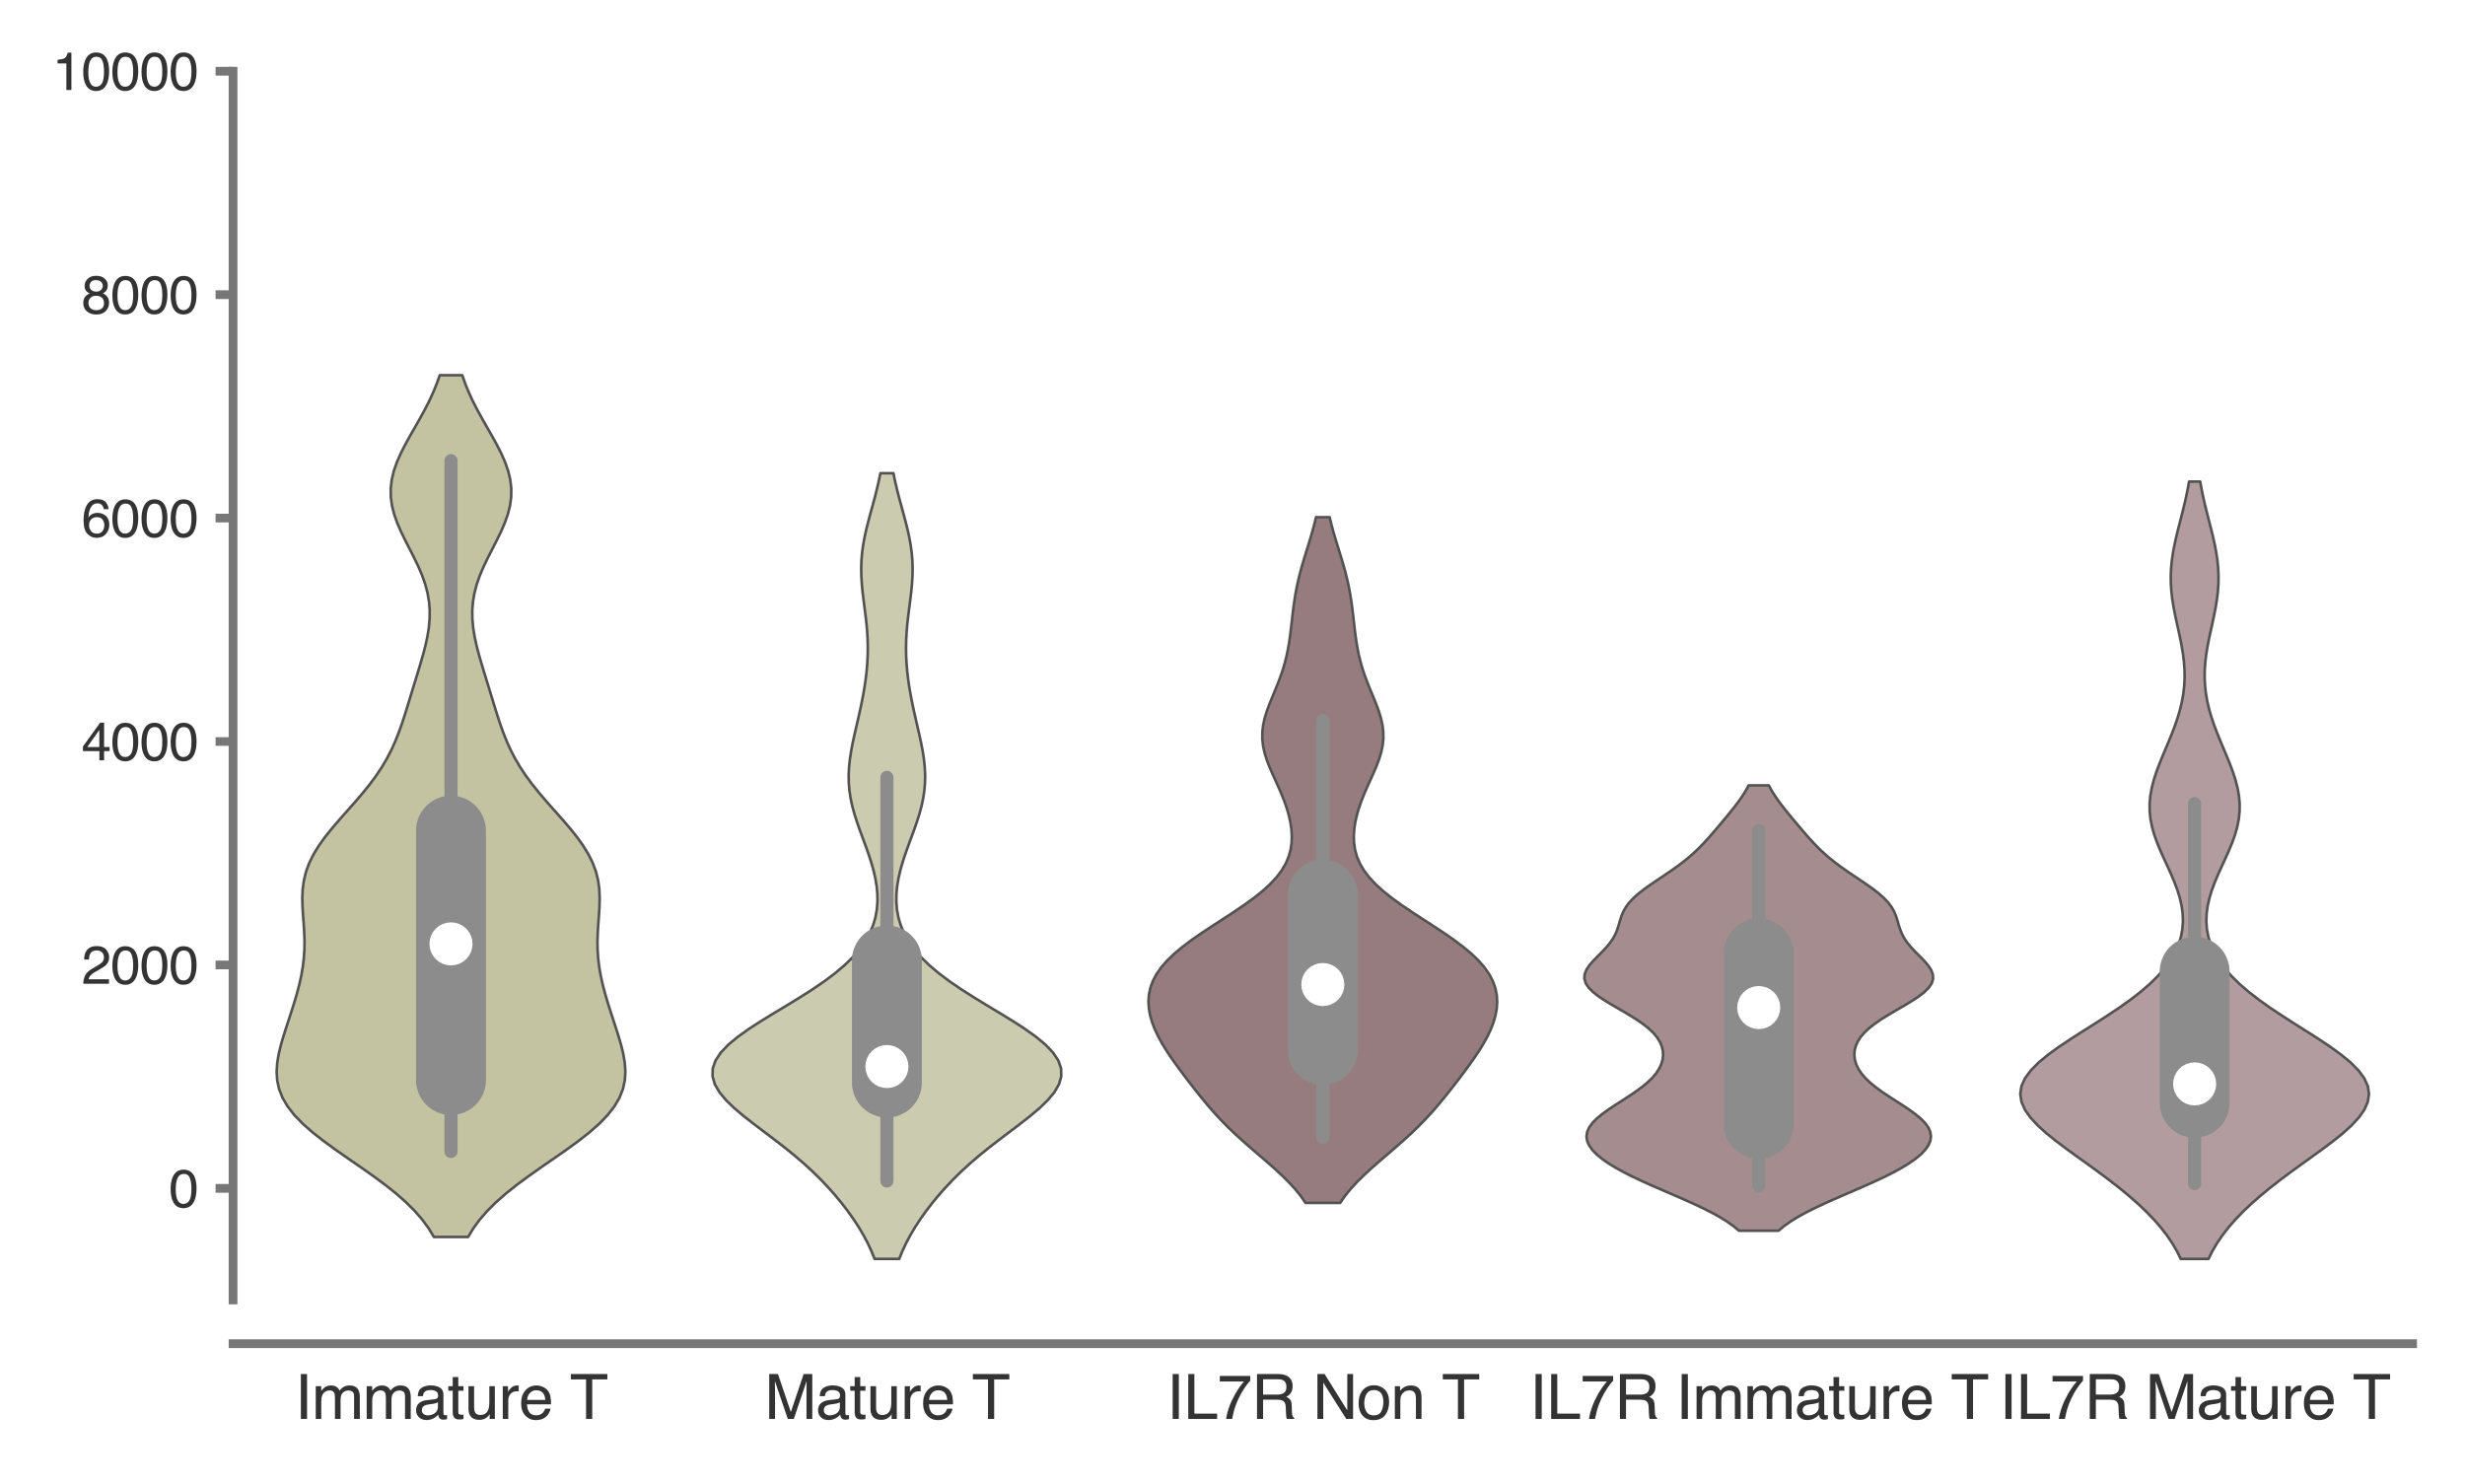 <?xml version="1.0" encoding="utf-8" standalone="no"?>
<!DOCTYPE svg PUBLIC "-//W3C//DTD SVG 1.1//EN"
  "http://www.w3.org/Graphics/SVG/1.1/DTD/svg11.dtd">
<svg xmlns:xlink="http://www.w3.org/1999/xlink" width="141.12pt" height="84.96pt" viewBox="0 0 141.12 84.96" xmlns="http://www.w3.org/2000/svg" version="1.1">
 <defs>
  <style type="text/css">*{stroke-linejoin: round; stroke-linecap: butt}</style>
 </defs>
 <g id="figure_1">
  <g id="patch_1">
   <path d="M 0 84.96 
L 141.12 84.96 
L 141.12 0 
L 0 0 
z
" style="fill: #ffffff"/>
  </g>
  <g id="axes_1">
   <g id="patch_2">
    <path d="M 13.342 74.42 
L 138.12 74.42 
L 138.12 4.076 
L 13.342 4.076 
z
" style="fill: #ffffff"/>
   </g>
   <g id="matplotlib.axis_1">
    <g id="xtick_1">
     <g id="text_1">
      <!-- Immature T -->
      <g style="fill: #333333" transform="translate(16.874 81.23) scale(0.035 -0.035)">
       <defs>
        <path id="Helvetica-49" d="M 628 4591 
L 1256 4591 
L 1256 0 
L 628 0 
L 628 4591 
z
" transform="scale(0.016)"/>
        <path id="Helvetica-6d" d="M 413 3347 
L 969 3347 
L 969 2872 
Q 1169 3119 1331 3231 
Q 1609 3422 1963 3422 
Q 2363 3422 2606 3225 
Q 2744 3113 2856 2894 
Q 3044 3163 3297 3292 
Q 3550 3422 3866 3422 
Q 4541 3422 4784 2934 
Q 4916 2672 4916 2228 
L 4916 0 
L 4331 0 
L 4331 2325 
Q 4331 2659 4164 2784 
Q 3997 2909 3756 2909 
Q 3425 2909 3186 2687 
Q 2947 2466 2947 1947 
L 2947 0 
L 2375 0 
L 2375 2184 
Q 2375 2525 2294 2681 
Q 2166 2916 1816 2916 
Q 1497 2916 1236 2669 
Q 975 2422 975 1775 
L 975 0 
L 413 0 
L 413 3347 
z
" transform="scale(0.016)"/>
        <path id="Helvetica-61" d="M 844 891 
Q 844 647 1022 506 
Q 1200 366 1444 366 
Q 1741 366 2019 503 
Q 2488 731 2488 1250 
L 2488 1703 
Q 2384 1638 2221 1594 
Q 2059 1550 1903 1531 
L 1563 1488 
Q 1256 1447 1103 1359 
Q 844 1213 844 891 
z
M 2206 2028 
Q 2400 2053 2466 2191 
Q 2503 2266 2503 2406 
Q 2503 2694 2298 2823 
Q 2094 2953 1713 2953 
Q 1272 2953 1088 2716 
Q 984 2584 953 2325 
L 428 2325 
Q 444 2944 830 3186 
Q 1216 3428 1725 3428 
Q 2316 3428 2684 3203 
Q 3050 2978 3050 2503 
L 3050 575 
Q 3050 488 3086 434 
Q 3122 381 3238 381 
Q 3275 381 3322 386 
Q 3369 391 3422 400 
L 3422 -16 
Q 3291 -53 3222 -62 
Q 3153 -72 3034 -72 
Q 2744 -72 2613 134 
Q 2544 244 2516 444 
Q 2344 219 2022 53 
Q 1700 -113 1313 -113 
Q 847 -113 551 170 
Q 256 453 256 878 
Q 256 1344 547 1600 
Q 838 1856 1309 1916 
L 2206 2028 
z
M 1741 3428 
L 1741 3428 
z
" transform="scale(0.016)"/>
        <path id="Helvetica-74" d="M 525 4281 
L 1094 4281 
L 1094 3347 
L 1628 3347 
L 1628 2888 
L 1094 2888 
L 1094 703 
Q 1094 528 1213 469 
Q 1278 434 1431 434 
Q 1472 434 1519 436 
Q 1566 438 1628 444 
L 1628 0 
Q 1531 -28 1426 -40 
Q 1322 -53 1200 -53 
Q 806 -53 665 148 
Q 525 350 525 672 
L 525 2888 
L 72 2888 
L 72 3347 
L 525 3347 
L 525 4281 
z
" transform="scale(0.016)"/>
        <path id="Helvetica-75" d="M 975 3347 
L 975 1125 
Q 975 869 1056 706 
Q 1206 406 1616 406 
Q 2203 406 2416 931 
Q 2531 1213 2531 1703 
L 2531 3347 
L 3094 3347 
L 3094 0 
L 2563 0 
L 2569 494 
Q 2459 303 2297 172 
Q 1975 -91 1516 -91 
Q 800 -91 541 388 
Q 400 644 400 1072 
L 400 3347 
L 975 3347 
z
M 1747 3428 
L 1747 3428 
z
" transform="scale(0.016)"/>
        <path id="Helvetica-72" d="M 428 3347 
L 963 3347 
L 963 2769 
Q 1028 2938 1284 3180 
Q 1541 3422 1875 3422 
Q 1891 3422 1928 3419 
Q 1966 3416 2056 3406 
L 2056 2813 
Q 2006 2822 1964 2825 
Q 1922 2828 1872 2828 
Q 1447 2828 1219 2554 
Q 991 2281 991 1925 
L 991 0 
L 428 0 
L 428 3347 
z
" transform="scale(0.016)"/>
        <path id="Helvetica-65" d="M 1806 3422 
Q 2163 3422 2497 3255 
Q 2831 3088 3006 2822 
Q 3175 2569 3231 2231 
Q 3281 2000 3281 1494 
L 828 1494 
Q 844 984 1069 676 
Q 1294 369 1766 369 
Q 2206 369 2469 659 
Q 2619 828 2681 1050 
L 3234 1050 
Q 3213 866 3089 639 
Q 2966 413 2813 269 
Q 2556 19 2178 -69 
Q 1975 -119 1719 -119 
Q 1094 -119 659 336 
Q 225 791 225 1609 
Q 225 2416 662 2919 
Q 1100 3422 1806 3422 
z
M 2703 1941 
Q 2669 2306 2544 2525 
Q 2313 2931 1772 2931 
Q 1384 2931 1121 2651 
Q 859 2372 844 1941 
L 2703 1941 
z
M 1753 3428 
L 1753 3428 
z
" transform="scale(0.016)"/>
        <path id="Helvetica-20" transform="scale(0.016)"/>
        <path id="Helvetica-54" d="M 3828 4591 
L 3828 4044 
L 2281 4044 
L 2281 0 
L 1650 0 
L 1650 4044 
L 103 4044 
L 103 4591 
L 3828 4591 
z
" transform="scale(0.016)"/>
       </defs>
       <use xlink:href="#Helvetica-49"/>
       <use xlink:href="#Helvetica-6d" x="27.783"/>
       <use xlink:href="#Helvetica-6d" x="111.084"/>
       <use xlink:href="#Helvetica-61" x="194.385"/>
       <use xlink:href="#Helvetica-74" x="250"/>
       <use xlink:href="#Helvetica-75" x="277.783"/>
       <use xlink:href="#Helvetica-72" x="333.398"/>
       <use xlink:href="#Helvetica-65" x="366.699"/>
       <use xlink:href="#Helvetica-20" x="422.314"/>
       <use xlink:href="#Helvetica-54" x="450.098"/>
      </g>
     </g>
    </g>
    <g id="xtick_2">
     <g id="text_2">
      <!-- Mature T -->
      <g style="fill: #333333" transform="translate(43.774 81.23) scale(0.035 -0.035)">
       <defs>
        <path id="Helvetica-4d" d="M 472 4591 
L 1363 4591 
L 2681 709 
L 3991 4591 
L 4872 4591 
L 4872 0 
L 4281 0 
L 4281 2709 
Q 4281 2850 4287 3175 
Q 4294 3500 4294 3872 
L 2984 0 
L 2369 0 
L 1050 3872 
L 1050 3731 
Q 1050 3563 1058 3217 
Q 1066 2872 1066 2709 
L 1066 0 
L 472 0 
L 472 4591 
z
" transform="scale(0.016)"/>
       </defs>
       <use xlink:href="#Helvetica-4d"/>
       <use xlink:href="#Helvetica-61" x="83.301"/>
       <use xlink:href="#Helvetica-74" x="138.916"/>
       <use xlink:href="#Helvetica-75" x="166.699"/>
       <use xlink:href="#Helvetica-72" x="222.314"/>
       <use xlink:href="#Helvetica-65" x="255.615"/>
       <use xlink:href="#Helvetica-20" x="311.23"/>
       <use xlink:href="#Helvetica-54" x="339.014"/>
      </g>
     </g>
    </g>
    <g id="xtick_3">
     <g id="text_3">
      <!-- IL7R Non T -->
      <g style="fill: #333333" transform="translate(66.783 81.23) scale(0.035 -0.035)">
       <defs>
        <path id="Helvetica-4c" d="M 488 4591 
L 1109 4591 
L 1109 547 
L 3434 547 
L 3434 0 
L 488 0 
L 488 4591 
z
" transform="scale(0.016)"/>
        <path id="Helvetica-37" d="M 3347 4400 
L 3347 3909 
Q 3131 3700 2773 3181 
Q 2416 2663 2141 2063 
Q 1869 1478 1728 997 
Q 1638 688 1494 0 
L 872 0 
Q 1084 1281 1809 2550 
Q 2238 3294 2709 3834 
L 234 3834 
L 234 4400 
L 3347 4400 
z
" transform="scale(0.016)"/>
        <path id="Helvetica-52" d="M 2622 2488 
Q 3059 2488 3314 2663 
Q 3569 2838 3569 3294 
Q 3569 3784 3213 3963 
Q 3022 4056 2703 4056 
L 1184 4056 
L 1184 2488 
L 2622 2488 
z
M 563 4591 
L 2688 4591 
Q 3213 4591 3553 4438 
Q 4200 4144 4200 3353 
Q 4200 2941 4029 2678 
Q 3859 2416 3553 2256 
Q 3822 2147 3958 1969 
Q 4094 1791 4109 1391 
L 4131 775 
Q 4141 513 4175 384 
Q 4231 166 4375 103 
L 4375 0 
L 3613 0 
Q 3581 59 3562 153 
Q 3544 247 3531 516 
L 3494 1281 
Q 3472 1731 3159 1884 
Q 2981 1969 2600 1969 
L 1184 1969 
L 1184 0 
L 563 0 
L 563 4591 
z
" transform="scale(0.016)"/>
        <path id="Helvetica-4e" d="M 488 4591 
L 1222 4591 
L 3541 872 
L 3541 4591 
L 4131 4591 
L 4131 0 
L 3434 0 
L 1081 3716 
L 1081 0 
L 488 0 
L 488 4591 
z
M 2269 4591 
L 2269 4591 
z
" transform="scale(0.016)"/>
        <path id="Helvetica-6f" d="M 1741 363 
Q 2300 363 2508 786 
Q 2716 1209 2716 1728 
Q 2716 2197 2566 2491 
Q 2328 2953 1747 2953 
Q 1231 2953 997 2559 
Q 763 2166 763 1609 
Q 763 1075 997 719 
Q 1231 363 1741 363 
z
M 1763 3444 
Q 2409 3444 2856 3012 
Q 3303 2581 3303 1744 
Q 3303 934 2909 406 
Q 2516 -122 1688 -122 
Q 997 -122 590 345 
Q 184 813 184 1600 
Q 184 2444 612 2944 
Q 1041 3444 1763 3444 
z
M 1744 3428 
L 1744 3428 
z
" transform="scale(0.016)"/>
        <path id="Helvetica-6e" d="M 413 3347 
L 947 3347 
L 947 2872 
Q 1184 3166 1450 3294 
Q 1716 3422 2041 3422 
Q 2753 3422 3003 2925 
Q 3141 2653 3141 2147 
L 3141 0 
L 2569 0 
L 2569 2109 
Q 2569 2416 2478 2603 
Q 2328 2916 1934 2916 
Q 1734 2916 1606 2875 
Q 1375 2806 1200 2600 
Q 1059 2434 1017 2257 
Q 975 2081 975 1753 
L 975 0 
L 413 0 
L 413 3347 
z
M 1734 3428 
L 1734 3428 
z
" transform="scale(0.016)"/>
       </defs>
       <use xlink:href="#Helvetica-49"/>
       <use xlink:href="#Helvetica-4c" x="27.783"/>
       <use xlink:href="#Helvetica-37" x="83.398"/>
       <use xlink:href="#Helvetica-52" x="139.014"/>
       <use xlink:href="#Helvetica-20" x="211.23"/>
       <use xlink:href="#Helvetica-4e" x="239.014"/>
       <use xlink:href="#Helvetica-6f" x="311.23"/>
       <use xlink:href="#Helvetica-6e" x="366.846"/>
       <use xlink:href="#Helvetica-20" x="422.461"/>
       <use xlink:href="#Helvetica-54" x="450.244"/>
      </g>
     </g>
    </g>
    <g id="xtick_4">
     <g id="text_4">
      <!-- IL7R Immature T -->
      <g style="fill: #333333" transform="translate(87.559 81.23) scale(0.035 -0.035)">
       <use xlink:href="#Helvetica-49"/>
       <use xlink:href="#Helvetica-4c" x="27.783"/>
       <use xlink:href="#Helvetica-37" x="83.398"/>
       <use xlink:href="#Helvetica-52" x="139.014"/>
       <use xlink:href="#Helvetica-20" x="211.23"/>
       <use xlink:href="#Helvetica-49" x="239.014"/>
       <use xlink:href="#Helvetica-6d" x="266.797"/>
       <use xlink:href="#Helvetica-6d" x="350.098"/>
       <use xlink:href="#Helvetica-61" x="433.398"/>
       <use xlink:href="#Helvetica-74" x="489.014"/>
       <use xlink:href="#Helvetica-75" x="516.797"/>
       <use xlink:href="#Helvetica-72" x="572.412"/>
       <use xlink:href="#Helvetica-65" x="605.713"/>
       <use xlink:href="#Helvetica-20" x="661.328"/>
       <use xlink:href="#Helvetica-54" x="689.111"/>
      </g>
     </g>
    </g>
    <g id="xtick_5">
     <g id="text_5">
      <!-- IL7R Mature T -->
      <g style="fill: #333333" transform="translate(114.458 81.23) scale(0.035 -0.035)">
       <use xlink:href="#Helvetica-49"/>
       <use xlink:href="#Helvetica-4c" x="27.783"/>
       <use xlink:href="#Helvetica-37" x="83.398"/>
       <use xlink:href="#Helvetica-52" x="139.014"/>
       <use xlink:href="#Helvetica-20" x="211.23"/>
       <use xlink:href="#Helvetica-4d" x="239.014"/>
       <use xlink:href="#Helvetica-61" x="322.314"/>
       <use xlink:href="#Helvetica-74" x="377.93"/>
       <use xlink:href="#Helvetica-75" x="405.713"/>
       <use xlink:href="#Helvetica-72" x="461.328"/>
       <use xlink:href="#Helvetica-65" x="494.629"/>
       <use xlink:href="#Helvetica-20" x="550.244"/>
       <use xlink:href="#Helvetica-54" x="578.027"/>
      </g>
     </g>
    </g>
   </g>
   <g id="matplotlib.axis_2">
    <g id="ytick_1">
     <g id="line2d_1">
      <defs>
       <path id="md034bbeabd" d="M 0 0 
L -1 0 
" style="stroke: #777777; stroke-width: 0.5"/>
      </defs>
      <g>
       <use xlink:href="#md034bbeabd" x="13.342" y="68.03" style="fill: #777777; stroke: #777777; stroke-width: 0.5"/>
      </g>
     </g>
     <g id="text_6">
      <!-- 0 -->
      <g style="fill: #333333" transform="translate(9.673 69.107) scale(0.03 -0.03)">
       <defs>
        <path id="Helvetica-30" d="M 1731 4475 
Q 2600 4475 2988 3759 
Q 3288 3206 3288 2244 
Q 3288 1331 3016 734 
Q 2622 -122 1728 -122 
Q 922 -122 528 578 
Q 200 1163 200 2147 
Q 200 2909 397 3456 
Q 766 4475 1731 4475 
z
M 1725 391 
Q 2163 391 2422 778 
Q 2681 1166 2681 2222 
Q 2681 2984 2493 3476 
Q 2306 3969 1766 3969 
Q 1269 3969 1039 3501 
Q 809 3034 809 2125 
Q 809 1441 956 1025 
Q 1181 391 1725 391 
z
" transform="scale(0.016)"/>
       </defs>
       <use xlink:href="#Helvetica-30"/>
      </g>
     </g>
    </g>
    <g id="ytick_2">
     <g id="line2d_2">
      <g>
       <use xlink:href="#md034bbeabd" x="13.342" y="55.24" style="fill: #777777; stroke: #777777; stroke-width: 0.5"/>
      </g>
     </g>
     <g id="text_7">
      <!-- 2000 -->
      <g style="fill: #333333" transform="translate(4.669 56.316) scale(0.03 -0.03)">
       <defs>
        <path id="Helvetica-32" d="M 200 0 
Q 231 578 439 1006 
Q 647 1434 1250 1784 
L 1850 2131 
Q 2253 2366 2416 2531 
Q 2672 2791 2672 3125 
Q 2672 3516 2437 3745 
Q 2203 3975 1813 3975 
Q 1234 3975 1013 3538 
Q 894 3303 881 2888 
L 309 2888 
Q 319 3472 525 3841 
Q 891 4491 1816 4491 
Q 2584 4491 2939 4075 
Q 3294 3659 3294 3150 
Q 3294 2613 2916 2231 
Q 2697 2009 2131 1694 
L 1703 1456 
Q 1397 1288 1222 1134 
Q 909 863 828 531 
L 3272 531 
L 3272 0 
L 200 0 
z
" transform="scale(0.016)"/>
       </defs>
       <use xlink:href="#Helvetica-32"/>
       <use xlink:href="#Helvetica-30" x="55.615"/>
       <use xlink:href="#Helvetica-30" x="111.23"/>
       <use xlink:href="#Helvetica-30" x="166.846"/>
      </g>
     </g>
    </g>
    <g id="ytick_3">
     <g id="line2d_3">
      <g>
       <use xlink:href="#md034bbeabd" x="13.342" y="42.449" style="fill: #777777; stroke: #777777; stroke-width: 0.5"/>
      </g>
     </g>
     <g id="text_8">
      <!-- 4000 -->
      <g style="fill: #333333" transform="translate(4.669 43.525) scale(0.03 -0.03)">
       <defs>
        <path id="Helvetica-34" d="M 2116 1584 
L 2116 3613 
L 681 1584 
L 2116 1584 
z
M 2125 0 
L 2125 1094 
L 163 1094 
L 163 1644 
L 2213 4488 
L 2688 4488 
L 2688 1584 
L 3347 1584 
L 3347 1094 
L 2688 1094 
L 2688 0 
L 2125 0 
z
" transform="scale(0.016)"/>
       </defs>
       <use xlink:href="#Helvetica-34"/>
       <use xlink:href="#Helvetica-30" x="55.615"/>
       <use xlink:href="#Helvetica-30" x="111.23"/>
       <use xlink:href="#Helvetica-30" x="166.846"/>
      </g>
     </g>
    </g>
    <g id="ytick_4">
     <g id="line2d_4">
      <g>
       <use xlink:href="#md034bbeabd" x="13.342" y="29.658" style="fill: #777777; stroke: #777777; stroke-width: 0.5"/>
      </g>
     </g>
     <g id="text_9">
      <!-- 6000 -->
      <g style="fill: #333333" transform="translate(4.669 30.734) scale(0.03 -0.03)">
       <defs>
        <path id="Helvetica-36" d="M 1872 4494 
Q 2622 4494 2917 4105 
Q 3213 3716 3213 3303 
L 2656 3303 
Q 2606 3569 2497 3719 
Q 2294 4000 1881 4000 
Q 1409 4000 1131 3564 
Q 853 3128 822 2316 
Q 1016 2600 1309 2741 
Q 1578 2866 1909 2866 
Q 2472 2866 2890 2506 
Q 3309 2147 3309 1434 
Q 3309 825 2912 354 
Q 2516 -116 1781 -116 
Q 1153 -116 697 361 
Q 241 838 241 1966 
Q 241 2800 444 3381 
Q 834 4494 1872 4494 
z
M 1831 384 
Q 2275 384 2495 682 
Q 2716 981 2716 1388 
Q 2716 1731 2519 2042 
Q 2322 2353 1803 2353 
Q 1441 2353 1167 2112 
Q 894 1872 894 1388 
Q 894 963 1142 673 
Q 1391 384 1831 384 
z
" transform="scale(0.016)"/>
       </defs>
       <use xlink:href="#Helvetica-36"/>
       <use xlink:href="#Helvetica-30" x="55.615"/>
       <use xlink:href="#Helvetica-30" x="111.23"/>
       <use xlink:href="#Helvetica-30" x="166.846"/>
      </g>
     </g>
    </g>
    <g id="ytick_5">
     <g id="line2d_5">
      <g>
       <use xlink:href="#md034bbeabd" x="13.342" y="16.867" style="fill: #777777; stroke: #777777; stroke-width: 0.5"/>
      </g>
     </g>
     <g id="text_10">
      <!-- 8000 -->
      <g style="fill: #333333" transform="translate(4.669 17.943) scale(0.03 -0.03)">
       <defs>
        <path id="Helvetica-38" d="M 1741 2600 
Q 2113 2600 2322 2808 
Q 2531 3016 2531 3303 
Q 2531 3553 2331 3762 
Q 2131 3972 1722 3972 
Q 1316 3972 1134 3762 
Q 953 3553 953 3272 
Q 953 2956 1187 2778 
Q 1422 2600 1741 2600 
z
M 1775 384 
Q 2166 384 2423 595 
Q 2681 806 2681 1225 
Q 2681 1659 2415 1884 
Q 2150 2109 1734 2109 
Q 1331 2109 1076 1879 
Q 822 1650 822 1244 
Q 822 894 1055 639 
Q 1288 384 1775 384 
z
M 975 2384 
Q 741 2484 609 2619 
Q 363 2869 363 3269 
Q 363 3769 725 4128 
Q 1088 4488 1753 4488 
Q 2397 4488 2762 4148 
Q 3128 3809 3128 3356 
Q 3128 2938 2916 2678 
Q 2797 2531 2547 2391 
Q 2825 2263 2984 2097 
Q 3281 1784 3281 1284 
Q 3281 694 2884 283 
Q 2488 -128 1763 -128 
Q 1109 -128 657 226 
Q 206 581 206 1256 
Q 206 1653 400 1942 
Q 594 2231 975 2384 
z
" transform="scale(0.016)"/>
       </defs>
       <use xlink:href="#Helvetica-38"/>
       <use xlink:href="#Helvetica-30" x="55.615"/>
       <use xlink:href="#Helvetica-30" x="111.23"/>
       <use xlink:href="#Helvetica-30" x="166.846"/>
      </g>
     </g>
    </g>
    <g id="ytick_6">
     <g id="line2d_6">
      <g>
       <use xlink:href="#md034bbeabd" x="13.342" y="4.076" style="fill: #777777; stroke: #777777; stroke-width: 0.5"/>
      </g>
     </g>
     <g id="text_11">
      <!-- 10000 -->
      <g style="fill: #333333" transform="translate(3 5.152) scale(0.03 -0.03)">
       <defs>
        <path id="Helvetica-31" d="M 613 3169 
L 613 3600 
Q 1222 3659 1462 3798 
Q 1703 3938 1822 4456 
L 2266 4456 
L 2266 0 
L 1666 0 
L 1666 3169 
L 613 3169 
z
" transform="scale(0.016)"/>
       </defs>
       <use xlink:href="#Helvetica-31"/>
       <use xlink:href="#Helvetica-30" x="55.615"/>
       <use xlink:href="#Helvetica-30" x="111.23"/>
       <use xlink:href="#Helvetica-30" x="166.846"/>
       <use xlink:href="#Helvetica-30" x="222.461"/>
      </g>
     </g>
    </g>
   </g>
   <g id="PolyCollection_1">
    <defs>
     <path id="mb957e12c69" d="M 26.799 -14.147 
L 24.84 -14.147 
L 24.538 -14.645 
L 24.172 -15.144 
L 23.739 -15.642 
L 23.237 -16.14 
L 22.67 -16.639 
L 22.044 -17.137 
L 21.369 -17.635 
L 20.662 -18.134 
L 19.941 -18.632 
L 19.226 -19.13 
L 18.54 -19.629 
L 17.904 -20.127 
L 17.337 -20.625 
L 16.854 -21.124 
L 16.465 -21.622 
L 16.173 -22.12 
L 15.976 -22.619 
L 15.868 -23.117 
L 15.837 -23.615 
L 15.871 -24.114 
L 15.954 -24.612 
L 16.074 -25.11 
L 16.218 -25.609 
L 16.375 -26.107 
L 16.539 -26.605 
L 16.701 -27.104 
L 16.858 -27.602 
L 17.004 -28.1 
L 17.135 -28.599 
L 17.246 -29.097 
L 17.333 -29.595 
L 17.394 -30.093 
L 17.427 -30.592 
L 17.434 -31.09 
L 17.417 -31.588 
L 17.386 -32.087 
L 17.348 -32.585 
L 17.318 -33.083 
L 17.308 -33.582 
L 17.331 -34.08 
L 17.401 -34.578 
L 17.526 -35.077 
L 17.712 -35.575 
L 17.961 -36.073 
L 18.269 -36.572 
L 18.629 -37.07 
L 19.03 -37.568 
L 19.459 -38.067 
L 19.9 -38.565 
L 20.341 -39.063 
L 20.767 -39.562 
L 21.168 -40.06 
L 21.537 -40.558 
L 21.868 -41.057 
L 22.161 -41.555 
L 22.417 -42.053 
L 22.641 -42.552 
L 22.838 -43.05 
L 23.015 -43.548 
L 23.178 -44.047 
L 23.333 -44.545 
L 23.485 -45.043 
L 23.637 -45.542 
L 23.79 -46.04 
L 23.943 -46.538 
L 24.093 -47.037 
L 24.235 -47.535 
L 24.364 -48.033 
L 24.471 -48.531 
L 24.551 -49.03 
L 24.596 -49.528 
L 24.601 -50.026 
L 24.561 -50.525 
L 24.474 -51.023 
L 24.342 -51.521 
L 24.166 -52.02 
L 23.955 -52.518 
L 23.716 -53.016 
L 23.462 -53.515 
L 23.206 -54.013 
L 22.963 -54.511 
L 22.746 -55.01 
L 22.568 -55.508 
L 22.442 -56.006 
L 22.374 -56.505 
L 22.369 -57.003 
L 22.427 -57.501 
L 22.547 -58 
L 22.72 -58.498 
L 22.939 -58.996 
L 23.192 -59.495 
L 23.466 -59.993 
L 23.751 -60.491 
L 24.035 -60.99 
L 24.309 -61.488 
L 24.564 -61.986 
L 24.795 -62.485 
L 25 -62.983 
L 25.176 -63.481 
L 26.463 -63.481 
L 26.463 -63.481 
L 26.639 -62.983 
L 26.844 -62.485 
L 27.075 -61.986 
L 27.33 -61.488 
L 27.604 -60.99 
L 27.888 -60.491 
L 28.173 -59.993 
L 28.447 -59.495 
L 28.7 -58.996 
L 28.919 -58.498 
L 29.092 -58 
L 29.212 -57.501 
L 29.27 -57.003 
L 29.265 -56.505 
L 29.197 -56.006 
L 29.07 -55.508 
L 28.893 -55.01 
L 28.676 -54.511 
L 28.432 -54.013 
L 28.177 -53.515 
L 27.923 -53.016 
L 27.684 -52.518 
L 27.472 -52.02 
L 27.297 -51.521 
L 27.164 -51.023 
L 27.078 -50.525 
L 27.038 -50.026 
L 27.043 -49.528 
L 27.088 -49.03 
L 27.168 -48.531 
L 27.275 -48.033 
L 27.404 -47.535 
L 27.546 -47.037 
L 27.696 -46.538 
L 27.849 -46.04 
L 28.002 -45.542 
L 28.154 -45.043 
L 28.306 -44.545 
L 28.461 -44.047 
L 28.624 -43.548 
L 28.801 -43.05 
L 28.998 -42.552 
L 29.222 -42.053 
L 29.478 -41.555 
L 29.771 -41.057 
L 30.102 -40.558 
L 30.47 -40.06 
L 30.872 -39.562 
L 31.298 -39.063 
L 31.739 -38.565 
L 32.18 -38.067 
L 32.609 -37.568 
L 33.01 -37.07 
L 33.37 -36.572 
L 33.678 -36.073 
L 33.927 -35.575 
L 34.113 -35.077 
L 34.238 -34.578 
L 34.308 -34.08 
L 34.331 -33.582 
L 34.321 -33.083 
L 34.291 -32.585 
L 34.253 -32.087 
L 34.222 -31.588 
L 34.205 -31.09 
L 34.212 -30.592 
L 34.245 -30.093 
L 34.306 -29.595 
L 34.393 -29.097 
L 34.504 -28.599 
L 34.635 -28.1 
L 34.781 -27.602 
L 34.938 -27.104 
L 35.1 -26.605 
L 35.264 -26.107 
L 35.421 -25.609 
L 35.565 -25.11 
L 35.685 -24.612 
L 35.768 -24.114 
L 35.802 -23.615 
L 35.771 -23.117 
L 35.663 -22.619 
L 35.466 -22.12 
L 35.174 -21.622 
L 34.785 -21.124 
L 34.302 -20.625 
L 33.735 -20.127 
L 33.099 -19.629 
L 32.413 -19.13 
L 31.698 -18.632 
L 30.977 -18.134 
L 30.27 -17.635 
L 29.595 -17.137 
L 28.969 -16.639 
L 28.402 -16.14 
L 27.9 -15.642 
L 27.467 -15.144 
L 27.101 -14.645 
L 26.799 -14.147 
z
" style="stroke: #525252; stroke-width: 0.15"/>
    </defs>
    <g clip-path="url(#p4632be6cf5)">
     <use xlink:href="#mb957e12c69" x="0" y="84.96" style="fill: #c3c3a2; stroke: #525252; stroke-width: 0.15"/>
    </g>
   </g>
   <g id="PolyCollection_2">
    <defs>
     <path id="m6dddc5ef31" d="M 51.48 -12.891 
L 50.07 -12.891 
L 49.886 -13.346 
L 49.674 -13.8 
L 49.432 -14.254 
L 49.162 -14.709 
L 48.866 -15.163 
L 48.543 -15.617 
L 48.194 -16.072 
L 47.82 -16.526 
L 47.418 -16.98 
L 46.988 -17.435 
L 46.526 -17.889 
L 46.031 -18.343 
L 45.502 -18.798 
L 44.942 -19.252 
L 44.357 -19.706 
L 43.756 -20.16 
L 43.156 -20.615 
L 42.575 -21.069 
L 42.037 -21.523 
L 41.566 -21.978 
L 41.188 -22.432 
L 40.924 -22.886 
L 40.793 -23.341 
L 40.805 -23.795 
L 40.964 -24.249 
L 41.266 -24.704 
L 41.699 -25.158 
L 42.247 -25.612 
L 42.885 -26.067 
L 43.589 -26.521 
L 44.331 -26.975 
L 45.085 -27.429 
L 45.828 -27.884 
L 46.54 -28.338 
L 47.204 -28.792 
L 47.808 -29.247 
L 48.345 -29.701 
L 48.811 -30.155 
L 49.205 -30.61 
L 49.528 -31.064 
L 49.784 -31.518 
L 49.978 -31.973 
L 50.114 -32.427 
L 50.198 -32.881 
L 50.235 -33.336 
L 50.229 -33.79 
L 50.186 -34.244 
L 50.109 -34.699 
L 50.003 -35.153 
L 49.873 -35.607 
L 49.725 -36.061 
L 49.564 -36.516 
L 49.396 -36.97 
L 49.229 -37.424 
L 49.069 -37.879 
L 48.924 -38.333 
L 48.799 -38.787 
L 48.7 -39.242 
L 48.631 -39.696 
L 48.593 -40.15 
L 48.586 -40.605 
L 48.609 -41.059 
L 48.658 -41.513 
L 48.728 -41.968 
L 48.815 -42.422 
L 48.913 -42.876 
L 49.017 -43.331 
L 49.122 -43.785 
L 49.225 -44.239 
L 49.322 -44.693 
L 49.411 -45.148 
L 49.49 -45.602 
L 49.557 -46.056 
L 49.611 -46.511 
L 49.65 -46.965 
L 49.674 -47.419 
L 49.681 -47.874 
L 49.672 -48.328 
L 49.647 -48.782 
L 49.607 -49.237 
L 49.556 -49.691 
L 49.499 -50.145 
L 49.44 -50.6 
L 49.385 -51.054 
L 49.341 -51.508 
L 49.312 -51.963 
L 49.303 -52.417 
L 49.317 -52.871 
L 49.356 -53.325 
L 49.418 -53.78 
L 49.502 -54.234 
L 49.603 -54.688 
L 49.718 -55.143 
L 49.84 -55.597 
L 49.964 -56.051 
L 50.087 -56.506 
L 50.202 -56.96 
L 50.308 -57.414 
L 50.403 -57.869 
L 51.148 -57.869 
L 51.148 -57.869 
L 51.242 -57.414 
L 51.348 -56.96 
L 51.463 -56.506 
L 51.586 -56.051 
L 51.71 -55.597 
L 51.833 -55.143 
L 51.947 -54.688 
L 52.048 -54.234 
L 52.132 -53.78 
L 52.194 -53.325 
L 52.233 -52.871 
L 52.247 -52.417 
L 52.238 -51.963 
L 52.209 -51.508 
L 52.165 -51.054 
L 52.11 -50.6 
L 52.051 -50.145 
L 51.994 -49.691 
L 51.943 -49.237 
L 51.904 -48.782 
L 51.878 -48.328 
L 51.869 -47.874 
L 51.876 -47.419 
L 51.9 -46.965 
L 51.939 -46.511 
L 51.993 -46.056 
L 52.06 -45.602 
L 52.139 -45.148 
L 52.228 -44.693 
L 52.325 -44.239 
L 52.428 -43.785 
L 52.533 -43.331 
L 52.637 -42.876 
L 52.735 -42.422 
L 52.822 -41.968 
L 52.893 -41.513 
L 52.941 -41.059 
L 52.964 -40.605 
L 52.957 -40.15 
L 52.919 -39.696 
L 52.85 -39.242 
L 52.751 -38.787 
L 52.627 -38.333 
L 52.481 -37.879 
L 52.322 -37.424 
L 52.154 -36.97 
L 51.987 -36.516 
L 51.825 -36.061 
L 51.677 -35.607 
L 51.547 -35.153 
L 51.441 -34.699 
L 51.364 -34.244 
L 51.321 -33.79 
L 51.315 -33.336 
L 51.352 -32.881 
L 51.436 -32.427 
L 51.572 -31.973 
L 51.766 -31.518 
L 52.022 -31.064 
L 52.346 -30.61 
L 52.739 -30.155 
L 53.205 -29.701 
L 53.742 -29.247 
L 54.346 -28.792 
L 55.01 -28.338 
L 55.722 -27.884 
L 56.465 -27.429 
L 57.22 -26.975 
L 57.961 -26.521 
L 58.665 -26.067 
L 59.303 -25.612 
L 59.851 -25.158 
L 60.285 -24.704 
L 60.587 -24.249 
L 60.746 -23.795 
L 60.757 -23.341 
L 60.626 -22.886 
L 60.362 -22.432 
L 59.984 -21.978 
L 59.513 -21.523 
L 58.975 -21.069 
L 58.394 -20.615 
L 57.794 -20.16 
L 57.193 -19.706 
L 56.608 -19.252 
L 56.048 -18.798 
L 55.519 -18.343 
L 55.024 -17.889 
L 54.562 -17.435 
L 54.132 -16.98 
L 53.73 -16.526 
L 53.356 -16.072 
L 53.007 -15.617 
L 52.684 -15.163 
L 52.388 -14.709 
L 52.118 -14.254 
L 51.877 -13.8 
L 51.664 -13.346 
L 51.48 -12.891 
z
" style="stroke: #525252; stroke-width: 0.15"/>
    </defs>
    <g clip-path="url(#p4632be6cf5)">
     <use xlink:href="#m6dddc5ef31" x="0" y="84.96" style="fill: #cbcbaf; stroke: #525252; stroke-width: 0.15"/>
    </g>
   </g>
   <g id="PolyCollection_3">
    <defs>
     <path id="m0017c55000" d="M 76.72 -16.097 
L 74.742 -16.097 
L 74.465 -16.494 
L 74.143 -16.89 
L 73.779 -17.287 
L 73.378 -17.683 
L 72.947 -18.08 
L 72.496 -18.476 
L 72.034 -18.873 
L 71.573 -19.269 
L 71.122 -19.666 
L 70.688 -20.062 
L 70.275 -20.459 
L 69.886 -20.855 
L 69.52 -21.252 
L 69.174 -21.648 
L 68.844 -22.045 
L 68.525 -22.441 
L 68.214 -22.838 
L 67.909 -23.234 
L 67.61 -23.631 
L 67.319 -24.028 
L 67.039 -24.424 
L 66.775 -24.821 
L 66.531 -25.217 
L 66.312 -25.614 
L 66.123 -26.01 
L 65.968 -26.407 
L 65.851 -26.803 
L 65.777 -27.2 
L 65.748 -27.596 
L 65.772 -27.993 
L 65.852 -28.389 
L 65.993 -28.786 
L 66.2 -29.182 
L 66.476 -29.579 
L 66.822 -29.975 
L 67.235 -30.372 
L 67.711 -30.768 
L 68.241 -31.165 
L 68.813 -31.562 
L 69.414 -31.958 
L 70.027 -32.355 
L 70.635 -32.751 
L 71.221 -33.148 
L 71.769 -33.544 
L 72.267 -33.941 
L 72.704 -34.337 
L 73.074 -34.734 
L 73.375 -35.13 
L 73.609 -35.527 
L 73.777 -35.923 
L 73.887 -36.32 
L 73.944 -36.716 
L 73.957 -37.113 
L 73.93 -37.509 
L 73.87 -37.906 
L 73.78 -38.302 
L 73.664 -38.699 
L 73.526 -39.096 
L 73.368 -39.492 
L 73.197 -39.889 
L 73.017 -40.285 
L 72.838 -40.682 
L 72.668 -41.078 
L 72.517 -41.475 
L 72.394 -41.871 
L 72.309 -42.268 
L 72.266 -42.664 
L 72.269 -43.061 
L 72.316 -43.457 
L 72.404 -43.854 
L 72.526 -44.25 
L 72.672 -44.647 
L 72.833 -45.043 
L 72.998 -45.44 
L 73.158 -45.836 
L 73.309 -46.233 
L 73.443 -46.63 
L 73.56 -47.026 
L 73.658 -47.423 
L 73.74 -47.819 
L 73.808 -48.216 
L 73.864 -48.612 
L 73.913 -49.009 
L 73.958 -49.405 
L 74.003 -49.802 
L 74.052 -50.198 
L 74.107 -50.595 
L 74.171 -50.991 
L 74.247 -51.388 
L 74.334 -51.784 
L 74.433 -52.181 
L 74.542 -52.577 
L 74.658 -52.974 
L 74.78 -53.37 
L 74.903 -53.767 
L 75.024 -54.164 
L 75.139 -54.56 
L 75.246 -54.957 
L 75.341 -55.353 
L 76.12 -55.353 
L 76.12 -55.353 
L 76.216 -54.957 
L 76.322 -54.56 
L 76.437 -54.164 
L 76.558 -53.767 
L 76.681 -53.37 
L 76.803 -52.974 
L 76.92 -52.577 
L 77.029 -52.181 
L 77.127 -51.784 
L 77.215 -51.388 
L 77.29 -50.991 
L 77.354 -50.595 
L 77.41 -50.198 
L 77.458 -49.802 
L 77.504 -49.405 
L 77.549 -49.009 
L 77.597 -48.612 
L 77.654 -48.216 
L 77.721 -47.819 
L 77.803 -47.423 
L 77.902 -47.026 
L 78.018 -46.63 
L 78.153 -46.233 
L 78.303 -45.836 
L 78.464 -45.44 
L 78.629 -45.043 
L 78.789 -44.647 
L 78.935 -44.25 
L 79.057 -43.854 
L 79.145 -43.457 
L 79.193 -43.061 
L 79.196 -42.664 
L 79.153 -42.268 
L 79.067 -41.871 
L 78.945 -41.475 
L 78.794 -41.078 
L 78.623 -40.682 
L 78.444 -40.285 
L 78.264 -39.889 
L 78.093 -39.492 
L 77.936 -39.096 
L 77.797 -38.699 
L 77.682 -38.302 
L 77.592 -37.906 
L 77.532 -37.509 
L 77.505 -37.113 
L 77.517 -36.716 
L 77.575 -36.32 
L 77.684 -35.923 
L 77.853 -35.527 
L 78.086 -35.13 
L 78.387 -34.734 
L 78.758 -34.337 
L 79.195 -33.941 
L 79.692 -33.544 
L 80.241 -33.148 
L 80.826 -32.751 
L 81.434 -32.355 
L 82.047 -31.958 
L 82.648 -31.562 
L 83.221 -31.165 
L 83.751 -30.768 
L 84.227 -30.372 
L 84.64 -29.975 
L 84.985 -29.579 
L 85.261 -29.182 
L 85.468 -28.786 
L 85.61 -28.389 
L 85.69 -27.993 
L 85.713 -27.596 
L 85.685 -27.2 
L 85.61 -26.803 
L 85.493 -26.407 
L 85.338 -26.01 
L 85.149 -25.614 
L 84.931 -25.217 
L 84.687 -24.821 
L 84.422 -24.424 
L 84.142 -24.028 
L 83.851 -23.631 
L 83.553 -23.234 
L 83.248 -22.838 
L 82.937 -22.441 
L 82.618 -22.045 
L 82.287 -21.648 
L 81.941 -21.252 
L 81.575 -20.855 
L 81.186 -20.459 
L 80.774 -20.062 
L 80.339 -19.666 
L 79.888 -19.269 
L 79.427 -18.873 
L 78.966 -18.476 
L 78.514 -18.08 
L 78.083 -17.683 
L 77.682 -17.287 
L 77.318 -16.89 
L 76.997 -16.494 
L 76.72 -16.097 
z
" style="stroke: #525252; stroke-width: 0.15"/>
    </defs>
    <g clip-path="url(#p4632be6cf5)">
     <use xlink:href="#m0017c55000" x="0" y="84.96" style="fill: #977c7f; stroke: #525252; stroke-width: 0.15"/>
    </g>
   </g>
   <g id="PolyCollection_4">
    <defs>
     <path id="m1c95f8bc53" d="M 101.817 -14.504 
L 99.556 -14.504 
L 99.247 -14.762 
L 98.885 -15.019 
L 98.471 -15.277 
L 98.007 -15.534 
L 97.497 -15.792 
L 96.951 -16.049 
L 96.376 -16.307 
L 95.784 -16.564 
L 95.187 -16.822 
L 94.596 -17.079 
L 94.022 -17.337 
L 93.475 -17.594 
L 92.963 -17.852 
L 92.495 -18.109 
L 92.074 -18.367 
L 91.707 -18.624 
L 91.398 -18.882 
L 91.151 -19.139 
L 90.971 -19.397 
L 90.861 -19.654 
L 90.826 -19.912 
L 90.867 -20.17 
L 90.984 -20.427 
L 91.174 -20.685 
L 91.431 -20.942 
L 91.745 -21.2 
L 92.103 -21.457 
L 92.491 -21.715 
L 92.892 -21.972 
L 93.289 -22.23 
L 93.669 -22.487 
L 94.019 -22.745 
L 94.329 -23.002 
L 94.595 -23.26 
L 94.813 -23.517 
L 94.982 -23.775 
L 95.104 -24.032 
L 95.18 -24.29 
L 95.212 -24.547 
L 95.197 -24.805 
L 95.136 -25.062 
L 95.026 -25.32 
L 94.863 -25.578 
L 94.646 -25.835 
L 94.373 -26.093 
L 94.046 -26.35 
L 93.671 -26.608 
L 93.258 -26.865 
L 92.821 -27.123 
L 92.377 -27.38 
L 91.948 -27.638 
L 91.555 -27.895 
L 91.219 -28.153 
L 90.957 -28.41 
L 90.784 -28.668 
L 90.704 -28.925 
L 90.718 -29.183 
L 90.818 -29.44 
L 90.989 -29.698 
L 91.211 -29.955 
L 91.462 -30.213 
L 91.718 -30.47 
L 91.961 -30.728 
L 92.175 -30.986 
L 92.351 -31.243 
L 92.488 -31.501 
L 92.592 -31.758 
L 92.673 -32.016 
L 92.747 -32.273 
L 92.831 -32.531 
L 92.941 -32.788 
L 93.089 -33.046 
L 93.283 -33.303 
L 93.528 -33.561 
L 93.819 -33.818 
L 94.151 -34.076 
L 94.513 -34.333 
L 94.892 -34.591 
L 95.278 -34.848 
L 95.657 -35.106 
L 96.021 -35.363 
L 96.364 -35.621 
L 96.682 -35.878 
L 96.976 -36.136 
L 97.247 -36.394 
L 97.499 -36.651 
L 97.737 -36.909 
L 97.964 -37.166 
L 98.186 -37.424 
L 98.404 -37.681 
L 98.62 -37.939 
L 98.835 -38.196 
L 99.047 -38.454 
L 99.253 -38.711 
L 99.451 -38.969 
L 99.638 -39.226 
L 99.812 -39.484 
L 99.969 -39.741 
L 100.108 -39.999 
L 101.265 -39.999 
L 101.265 -39.999 
L 101.404 -39.741 
L 101.561 -39.484 
L 101.734 -39.226 
L 101.921 -38.969 
L 102.12 -38.711 
L 102.326 -38.454 
L 102.538 -38.196 
L 102.752 -37.939 
L 102.969 -37.681 
L 103.187 -37.424 
L 103.408 -37.166 
L 103.636 -36.909 
L 103.874 -36.651 
L 104.126 -36.394 
L 104.397 -36.136 
L 104.691 -35.878 
L 105.009 -35.621 
L 105.352 -35.363 
L 105.716 -35.106 
L 106.095 -34.848 
L 106.48 -34.591 
L 106.86 -34.333 
L 107.222 -34.076 
L 107.554 -33.818 
L 107.845 -33.561 
L 108.089 -33.303 
L 108.284 -33.046 
L 108.432 -32.788 
L 108.541 -32.531 
L 108.625 -32.273 
L 108.699 -32.016 
L 108.781 -31.758 
L 108.884 -31.501 
L 109.021 -31.243 
L 109.197 -30.986 
L 109.411 -30.728 
L 109.654 -30.47 
L 109.911 -30.213 
L 110.162 -29.955 
L 110.384 -29.698 
L 110.554 -29.44 
L 110.654 -29.183 
L 110.669 -28.925 
L 110.589 -28.668 
L 110.415 -28.41 
L 110.154 -28.153 
L 109.817 -27.895 
L 109.424 -27.638 
L 108.995 -27.38 
L 108.552 -27.123 
L 108.115 -26.865 
L 107.702 -26.608 
L 107.327 -26.35 
L 107 -26.093 
L 106.727 -25.835 
L 106.509 -25.578 
L 106.347 -25.32 
L 106.236 -25.062 
L 106.175 -24.805 
L 106.161 -24.547 
L 106.192 -24.29 
L 106.268 -24.032 
L 106.391 -23.775 
L 106.56 -23.517 
L 106.778 -23.26 
L 107.044 -23.002 
L 107.354 -22.745 
L 107.704 -22.487 
L 108.084 -22.23 
L 108.481 -21.972 
L 108.882 -21.715 
L 109.269 -21.457 
L 109.628 -21.2 
L 109.942 -20.942 
L 110.199 -20.685 
L 110.389 -20.427 
L 110.506 -20.17 
L 110.547 -19.912 
L 110.512 -19.654 
L 110.402 -19.397 
L 110.222 -19.139 
L 109.975 -18.882 
L 109.666 -18.624 
L 109.298 -18.367 
L 108.878 -18.109 
L 108.409 -17.852 
L 107.898 -17.594 
L 107.351 -17.337 
L 106.777 -17.079 
L 106.186 -16.822 
L 105.588 -16.564 
L 104.997 -16.307 
L 104.422 -16.049 
L 103.875 -15.792 
L 103.366 -15.534 
L 102.902 -15.277 
L 102.488 -15.019 
L 102.126 -14.762 
L 101.817 -14.504 
z
" style="stroke: #525252; stroke-width: 0.15"/>
    </defs>
    <g clip-path="url(#p4632be6cf5)">
     <use xlink:href="#m1c95f8bc53" x="0" y="84.96" style="fill: #a48c8f; stroke: #525252; stroke-width: 0.15"/>
    </g>
   </g>
   <g id="PolyCollection_5">
    <defs>
     <path id="mcbf6c44e30" d="M 126.436 -12.89 
L 124.848 -12.89 
L 124.625 -13.339 
L 124.361 -13.789 
L 124.055 -14.238 
L 123.707 -14.688 
L 123.315 -15.137 
L 122.883 -15.587 
L 122.41 -16.036 
L 121.899 -16.486 
L 121.354 -16.935 
L 120.779 -17.385 
L 120.178 -17.834 
L 119.56 -18.284 
L 118.934 -18.733 
L 118.314 -19.183 
L 117.715 -19.632 
L 117.157 -20.082 
L 116.659 -20.532 
L 116.243 -20.981 
L 115.927 -21.431 
L 115.729 -21.88 
L 115.66 -22.33 
L 115.726 -22.779 
L 115.928 -23.229 
L 116.258 -23.678 
L 116.703 -24.128 
L 117.246 -24.577 
L 117.865 -25.027 
L 118.538 -25.476 
L 119.241 -25.926 
L 119.953 -26.375 
L 120.654 -26.825 
L 121.327 -27.274 
L 121.959 -27.724 
L 122.54 -28.173 
L 123.063 -28.623 
L 123.522 -29.072 
L 123.917 -29.522 
L 124.246 -29.971 
L 124.51 -30.421 
L 124.713 -30.87 
L 124.855 -31.32 
L 124.941 -31.769 
L 124.973 -32.219 
L 124.956 -32.668 
L 124.893 -33.118 
L 124.79 -33.567 
L 124.651 -34.017 
L 124.482 -34.467 
L 124.292 -34.916 
L 124.089 -35.366 
L 123.881 -35.815 
L 123.68 -36.265 
L 123.494 -36.714 
L 123.333 -37.164 
L 123.205 -37.613 
L 123.115 -38.063 
L 123.068 -38.512 
L 123.065 -38.962 
L 123.106 -39.411 
L 123.187 -39.861 
L 123.303 -40.31 
L 123.448 -40.76 
L 123.616 -41.209 
L 123.798 -41.659 
L 123.987 -42.108 
L 124.176 -42.558 
L 124.358 -43.007 
L 124.528 -43.457 
L 124.68 -43.906 
L 124.811 -44.356 
L 124.917 -44.805 
L 124.996 -45.255 
L 125.046 -45.704 
L 125.069 -46.154 
L 125.063 -46.603 
L 125.032 -47.053 
L 124.978 -47.503 
L 124.904 -47.952 
L 124.817 -48.402 
L 124.72 -48.851 
L 124.62 -49.301 
L 124.524 -49.75 
L 124.437 -50.2 
L 124.364 -50.649 
L 124.311 -51.099 
L 124.28 -51.548 
L 124.275 -51.998 
L 124.295 -52.447 
L 124.34 -52.897 
L 124.407 -53.346 
L 124.493 -53.796 
L 124.593 -54.245 
L 124.704 -54.695 
L 124.819 -55.144 
L 124.934 -55.594 
L 125.045 -56.043 
L 125.149 -56.493 
L 125.242 -56.942 
L 125.325 -57.392 
L 125.959 -57.392 
L 125.959 -57.392 
L 126.041 -56.942 
L 126.135 -56.493 
L 126.239 -56.043 
L 126.35 -55.594 
L 126.465 -55.144 
L 126.58 -54.695 
L 126.69 -54.245 
L 126.791 -53.796 
L 126.877 -53.346 
L 126.944 -52.897 
L 126.989 -52.447 
L 127.009 -51.998 
L 127.004 -51.548 
L 126.973 -51.099 
L 126.92 -50.649 
L 126.847 -50.2 
L 126.76 -49.75 
L 126.664 -49.301 
L 126.564 -48.851 
L 126.467 -48.402 
L 126.38 -47.952 
L 126.306 -47.503 
L 126.252 -47.053 
L 126.221 -46.603 
L 126.215 -46.154 
L 126.238 -45.704 
L 126.288 -45.255 
L 126.367 -44.805 
L 126.473 -44.356 
L 126.603 -43.906 
L 126.756 -43.457 
L 126.926 -43.007 
L 127.108 -42.558 
L 127.297 -42.108 
L 127.486 -41.659 
L 127.668 -41.209 
L 127.836 -40.76 
L 127.981 -40.31 
L 128.097 -39.861 
L 128.178 -39.411 
L 128.219 -38.962 
L 128.216 -38.512 
L 128.169 -38.063 
L 128.079 -37.613 
L 127.951 -37.164 
L 127.79 -36.714 
L 127.604 -36.265 
L 127.403 -35.815 
L 127.195 -35.366 
L 126.992 -34.916 
L 126.802 -34.467 
L 126.633 -34.017 
L 126.494 -33.567 
L 126.391 -33.118 
L 126.328 -32.668 
L 126.311 -32.219 
L 126.343 -31.769 
L 126.429 -31.32 
L 126.571 -30.87 
L 126.774 -30.421 
L 127.038 -29.971 
L 127.367 -29.522 
L 127.761 -29.072 
L 128.221 -28.623 
L 128.744 -28.173 
L 129.325 -27.724 
L 129.957 -27.274 
L 130.63 -26.825 
L 131.331 -26.375 
L 132.043 -25.926 
L 132.746 -25.476 
L 133.419 -25.027 
L 134.038 -24.577 
L 134.581 -24.128 
L 135.026 -23.678 
L 135.356 -23.229 
L 135.558 -22.779 
L 135.624 -22.33 
L 135.555 -21.88 
L 135.357 -21.431 
L 135.041 -20.981 
L 134.625 -20.532 
L 134.127 -20.082 
L 133.569 -19.632 
L 132.97 -19.183 
L 132.35 -18.733 
L 131.724 -18.284 
L 131.106 -17.834 
L 130.505 -17.385 
L 129.93 -16.935 
L 129.385 -16.486 
L 128.874 -16.036 
L 128.401 -15.587 
L 127.968 -15.137 
L 127.577 -14.688 
L 127.229 -14.238 
L 126.923 -13.789 
L 126.659 -13.339 
L 126.436 -12.89 
z
" style="stroke: #525252; stroke-width: 0.15"/>
    </defs>
    <g clip-path="url(#p4632be6cf5)">
     <use xlink:href="#mcbf6c44e30" x="0" y="84.96" style="fill: #b29ca0; stroke: #525252; stroke-width: 0.15"/>
    </g>
   </g>
   <g id="line2d_7">
    <path d="M 25.819 65.92 
L 25.819 26.371 
" clip-path="url(#p4632be6cf5)" style="fill: none; stroke: #8c8c8c; stroke-width: 0.75; stroke-linecap: round"/>
   </g>
   <g id="line2d_8">
    <path d="M 25.819 61.832 
L 25.819 47.551 
" clip-path="url(#p4632be6cf5)" style="fill: none; stroke: #8c8c8c; stroke-width: 4; stroke-linecap: round"/>
   </g>
   <g id="line2d_9">
    <path d="M 25.819 54.034 
" clip-path="url(#p4632be6cf5)" style="fill: none; stroke: #525252; stroke-width: 1.2; stroke-linecap: round"/>
    <defs>
     <path id="mfbca0ec29a" d="M 0 0.833 
C 0.221 0.833 0.433 0.746 0.589 0.589 
C 0.746 0.433 0.833 0.221 0.833 0 
C 0.833 -0.221 0.746 -0.433 0.589 -0.589 
C 0.433 -0.746 0.221 -0.833 0 -0.833 
C -0.221 -0.833 -0.433 -0.746 -0.589 -0.589 
C -0.746 -0.433 -0.833 -0.221 -0.833 0 
C -0.833 0.221 -0.746 0.433 -0.589 0.589 
C -0.433 0.746 -0.221 0.833 0 0.833 
z
" style="stroke: #ffffff; stroke-width: 0.8"/>
    </defs>
    <g clip-path="url(#p4632be6cf5)">
     <use xlink:href="#mfbca0ec29a" x="25.819" y="54.034" style="fill: #ffffff; stroke: #ffffff; stroke-width: 0.8"/>
    </g>
   </g>
   <g id="line2d_10">
    <path d="M 50.775 67.609 
L 50.775 44.501 
" clip-path="url(#p4632be6cf5)" style="fill: none; stroke: #8c8c8c; stroke-width: 0.75; stroke-linecap: round"/>
   </g>
   <g id="line2d_11">
    <path d="M 50.775 61.976 
L 50.775 54.979 
" clip-path="url(#p4632be6cf5)" style="fill: none; stroke: #8c8c8c; stroke-width: 4; stroke-linecap: round"/>
   </g>
   <g id="line2d_12">
    <path d="M 50.775 61.056 
" clip-path="url(#p4632be6cf5)" style="fill: none; stroke: #525252; stroke-width: 1.2; stroke-linecap: round"/>
    <g clip-path="url(#p4632be6cf5)">
     <use xlink:href="#mfbca0ec29a" x="50.775" y="61.056" style="fill: #ffffff; stroke: #ffffff; stroke-width: 0.8"/>
    </g>
   </g>
   <g id="line2d_13">
    <path d="M 75.731 65.104 
L 75.731 41.237 
" clip-path="url(#p4632be6cf5)" style="fill: none; stroke: #8c8c8c; stroke-width: 0.75; stroke-linecap: round"/>
   </g>
   <g id="line2d_14">
    <path d="M 75.731 60.098 
L 75.731 51.213 
" clip-path="url(#p4632be6cf5)" style="fill: none; stroke: #8c8c8c; stroke-width: 4; stroke-linecap: round"/>
   </g>
   <g id="line2d_15">
    <path d="M 75.731 56.361 
" clip-path="url(#p4632be6cf5)" style="fill: none; stroke: #525252; stroke-width: 1.2; stroke-linecap: round"/>
    <g clip-path="url(#p4632be6cf5)">
     <use xlink:href="#mfbca0ec29a" x="75.731" y="56.361" style="fill: #ffffff; stroke: #ffffff; stroke-width: 0.8"/>
    </g>
   </g>
   <g id="line2d_16">
    <path d="M 100.686 67.874 
L 100.686 47.543 
" clip-path="url(#p4632be6cf5)" style="fill: none; stroke: #8c8c8c; stroke-width: 0.75; stroke-linecap: round"/>
   </g>
   <g id="line2d_17">
    <path d="M 100.686 64.333 
L 100.686 54.573 
" clip-path="url(#p4632be6cf5)" style="fill: none; stroke: #8c8c8c; stroke-width: 4; stroke-linecap: round"/>
   </g>
   <g id="line2d_18">
    <path d="M 100.686 57.68 
" clip-path="url(#p4632be6cf5)" style="fill: none; stroke: #525252; stroke-width: 1.2; stroke-linecap: round"/>
    <g clip-path="url(#p4632be6cf5)">
     <use xlink:href="#mfbca0ec29a" x="100.686" y="57.68" style="fill: #ffffff; stroke: #ffffff; stroke-width: 0.8"/>
    </g>
   </g>
   <g id="line2d_19">
    <path d="M 125.642 67.765 
L 125.642 46.002 
" clip-path="url(#p4632be6cf5)" style="fill: none; stroke: #8c8c8c; stroke-width: 0.75; stroke-linecap: round"/>
   </g>
   <g id="line2d_20">
    <path d="M 125.642 63.13 
L 125.642 55.62 
" clip-path="url(#p4632be6cf5)" style="fill: none; stroke: #8c8c8c; stroke-width: 4; stroke-linecap: round"/>
   </g>
   <g id="line2d_21">
    <path d="M 125.642 62.049 
" clip-path="url(#p4632be6cf5)" style="fill: none; stroke: #525252; stroke-width: 1.2; stroke-linecap: round"/>
    <g clip-path="url(#p4632be6cf5)">
     <use xlink:href="#mfbca0ec29a" x="125.642" y="62.049" style="fill: #ffffff; stroke: #ffffff; stroke-width: 0.8"/>
    </g>
   </g>
   <g id="patch_3">
    <path d="M 13.342 74.42 
L 13.342 4.076 
" style="fill: none; stroke: #777777; stroke-width: 0.5; stroke-linejoin: miter; stroke-linecap: square"/>
   </g>
   <g id="patch_4">
    <path d="M 13.342 76.92 
L 138.12 76.92 
" style="fill: none; stroke: #777777; stroke-width: 0.5; stroke-linejoin: miter; stroke-linecap: square"/>
   </g>
  </g>
 </g>
 <defs>
  <clipPath id="p4632be6cf5">
   <rect x="13.342" y="4.076" width="124.778" height="70.343"/>
  </clipPath>
 </defs>
</svg>
